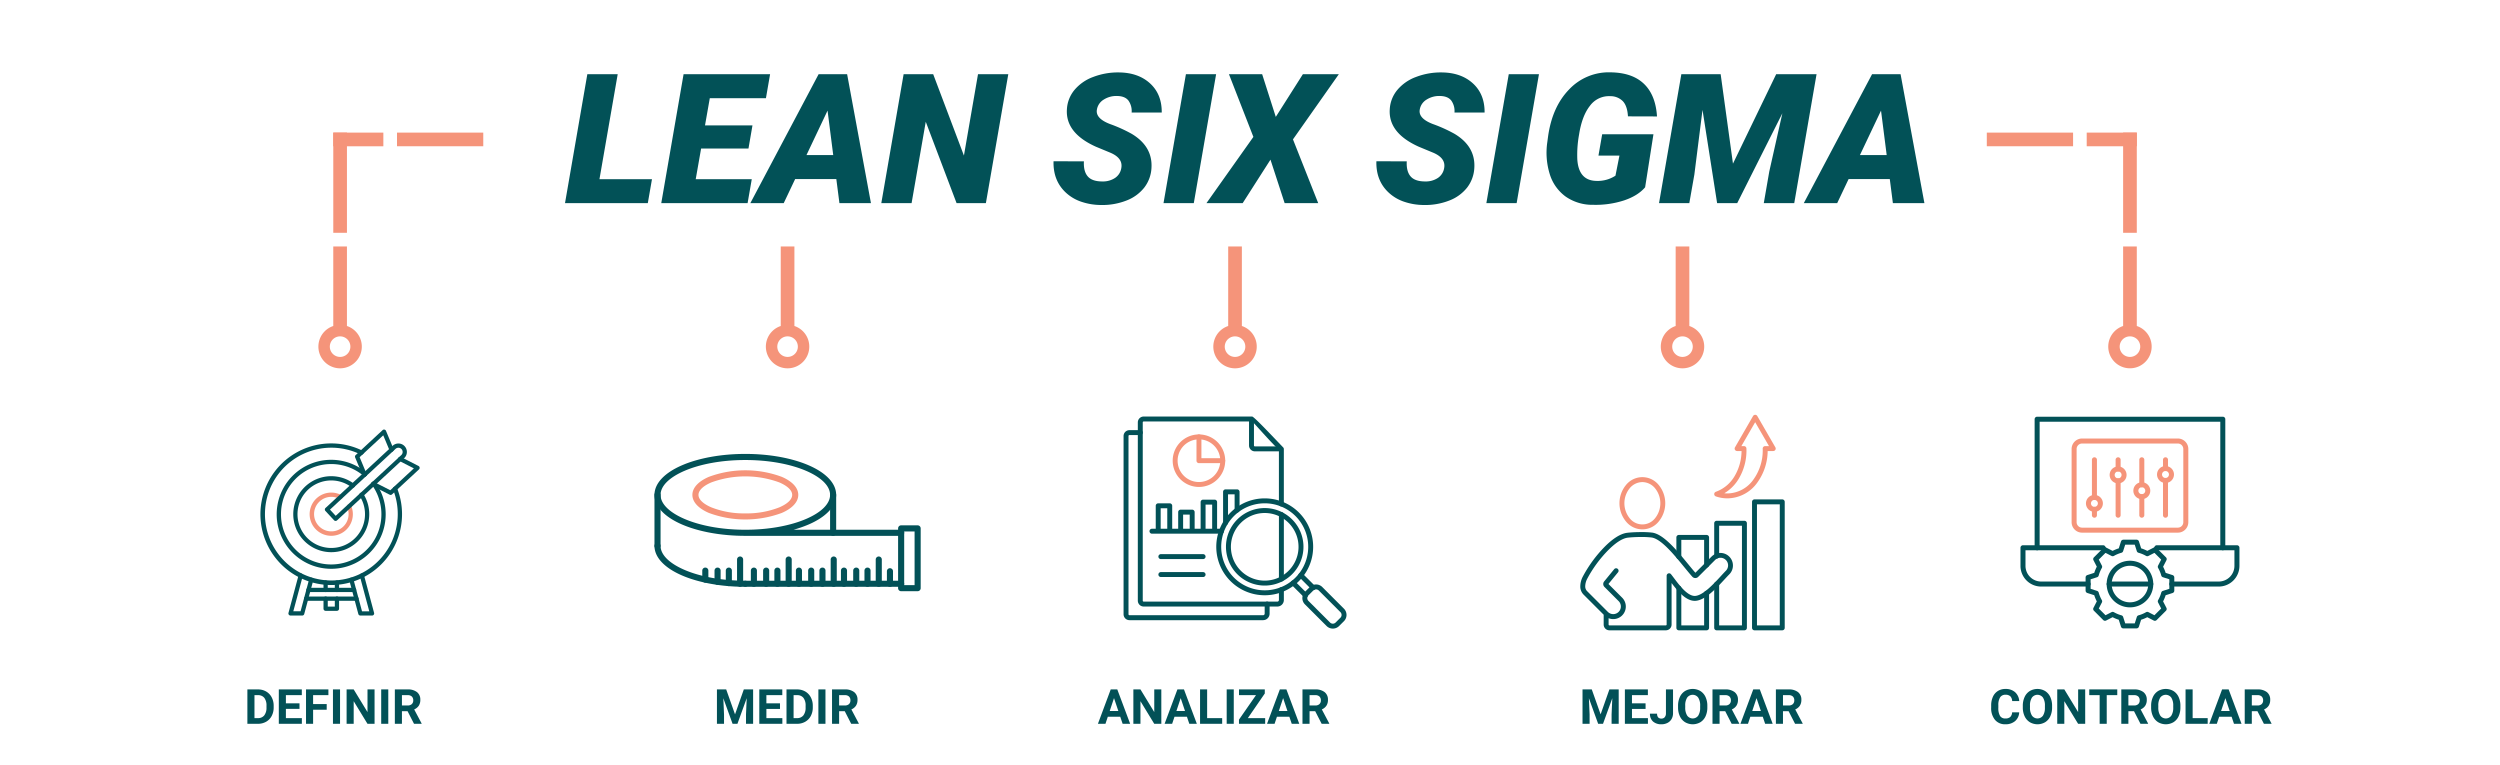 <svg xmlns="http://www.w3.org/2000/svg" width="1240.715" height="379.658" viewBox="0 0 1240.715 379.658">
  <g id="Grupo_1054937" data-name="Grupo 1054937" transform="translate(-180 -4320.101)">
    <path id="Trazado_777094" data-name="Trazado 777094" d="M9.773,25V7.938h5.25a7.973,7.973,0,0,1,4.025,1.014,7.069,7.069,0,0,1,2.771,2.883,8.892,8.892,0,0,1,1,4.248v.785a8.917,8.917,0,0,1-.979,4.23,7.008,7.008,0,0,1-2.76,2.871A8.033,8.033,0,0,1,15.059,25Zm3.516-14.215V22.176h1.7a3.818,3.818,0,0,0,3.152-1.348,6.09,6.09,0,0,0,1.113-3.855v-.9a6.187,6.187,0,0,0-1.078-3.943,3.8,3.8,0,0,0-3.152-1.342Zm22.348,6.82h-6.75v4.57h7.922V25H25.371V7.938H36.785v2.848h-7.9v4.066h6.75Zm13.5.422h-6.75V25H38.871V7.938H49.98v2.848H42.387v4.406h6.75ZM55.758,25H52.242V7.938h3.516Zm17.133,0H69.375L62.531,13.773V25H59.016V7.938h3.516l6.855,11.25V7.938h3.5ZM79.7,25H76.184V7.938H79.7Zm9.574-6.246h-2.8V25H82.957V7.938H89.3a7.167,7.167,0,0,1,4.664,1.348A4.651,4.651,0,0,1,95.6,13.094a5.249,5.249,0,0,1-.756,2.912,5.155,5.155,0,0,1-2.291,1.857l3.691,6.973V25H92.473Zm-2.8-2.848h2.836a2.9,2.9,0,0,0,2.051-.674,2.408,2.408,0,0,0,.727-1.857,2.578,2.578,0,0,0-.686-1.9,2.849,2.849,0,0,0-2.1-.691H86.473Z" transform="translate(293 4654.313)" fill="#025157"/>
    <path id="Trazado_777095" data-name="Trazado 777095" d="M22.4,7.938l4.383,12.375L31.143,7.938H35.76V25H32.232V20.336l.352-8.051L27.979,25H25.564L20.971,12.3l.352,8.039V25H17.807V7.938Zm26.7,9.668h-6.75v4.57h7.922V25H38.83V7.938H50.244v2.848h-7.9v4.066H49.1ZM52.33,25V7.938h5.25a7.973,7.973,0,0,1,4.025,1.014,7.069,7.069,0,0,1,2.771,2.883,8.892,8.892,0,0,1,1,4.248v.785a8.917,8.917,0,0,1-.979,4.23,7.008,7.008,0,0,1-2.76,2.871A8.033,8.033,0,0,1,57.615,25Zm3.516-14.215V22.176h1.7A3.818,3.818,0,0,0,60.7,20.828a6.09,6.09,0,0,0,1.113-3.855v-.9a6.187,6.187,0,0,0-1.078-3.943,3.8,3.8,0,0,0-3.152-1.342ZM71.666,25H68.15V7.938h3.516Zm9.574-6.246h-2.8V25H74.924V7.938h6.34a7.167,7.167,0,0,1,4.664,1.348,4.651,4.651,0,0,1,1.641,3.809,5.249,5.249,0,0,1-.756,2.912,5.155,5.155,0,0,1-2.291,1.857l3.691,6.973V25H84.439Zm-2.8-2.848h2.836a2.9,2.9,0,0,0,2.051-.674,2.408,2.408,0,0,0,.727-1.857,2.578,2.578,0,0,0-.686-1.9,2.849,2.849,0,0,0-2.1-.691H78.439Z" transform="translate(518 4654.313)" fill="#025157"/>
    <path id="Trazado_777096" data-name="Trazado 777096" d="M18.959,21.484H12.795L11.623,25H7.885L14.236,7.938h3.258L23.881,25H20.143Zm-5.215-2.848H18.01L15.865,12.25ZM39.35,25H35.834L28.99,13.773V25H25.475V7.938H28.99l6.855,11.25V7.938h3.5Zm12.7-3.516H45.889L44.717,25H40.979L47.33,7.938h3.258L56.975,25H53.236Zm-5.215-2.848H51.1L48.959,12.25Zm15.246,3.539h7.465V25H58.568V7.938h3.516ZM75.3,25H71.787V7.938H75.3Zm6.984-2.824h8.6V25h-13V22.938L86.33,10.785H77.9V7.938H90.7V9.953Zm20.6-.691H96.725L95.553,25H91.814L98.166,7.938h3.258L107.811,25h-3.738Zm-5.215-2.848h4.266L99.795,12.25Zm18.047.117h-2.8V25H109.4V7.938h6.34a7.167,7.167,0,0,1,4.664,1.348,4.651,4.651,0,0,1,1.641,3.809,5.249,5.249,0,0,1-.756,2.912A5.155,5.155,0,0,1,119,17.863l3.691,6.973V25H118.92Zm-2.8-2.848h2.836a2.9,2.9,0,0,0,2.051-.674,2.408,2.408,0,0,0,.727-1.857,2.578,2.578,0,0,0-.686-1.9,2.849,2.849,0,0,0-2.1-.691H112.92Z" transform="translate(717 4654.313)" fill="#025157"/>
    <path id="Trazado_777097" data-name="Trazado 777097" d="M15.977,7.938l4.383,12.375L24.719,7.938h4.617V25H25.809V20.336l.352-8.051L21.555,25H19.141L14.547,12.3l.352,8.039V25H11.383V7.938Zm26.7,9.668h-6.75v4.57h7.922V25H32.406V7.938H43.82v2.848h-7.9v4.066h6.75ZM52.785,7.938H56.3V19.75a5.649,5.649,0,0,1-.721,2.877,4.891,4.891,0,0,1-2.033,1.928,6.352,6.352,0,0,1-2.965.68,6.037,6.037,0,0,1-4.219-1.377,5,5,0,0,1-1.512-3.9h3.539a2.743,2.743,0,0,0,.527,1.852,2.11,2.11,0,0,0,1.664.6,2.014,2.014,0,0,0,1.605-.691,2.921,2.921,0,0,0,.6-1.969Zm20.543,8.918a10.3,10.3,0,0,1-.891,4.418,6.707,6.707,0,0,1-2.549,2.93,7.532,7.532,0,0,1-7.588.012A6.773,6.773,0,0,1,59.723,21.3a10.005,10.005,0,0,1-.926-4.354v-.844a10.246,10.246,0,0,1,.908-4.436,6.762,6.762,0,0,1,2.566-2.941,7.521,7.521,0,0,1,7.582,0A6.762,6.762,0,0,1,72.42,11.67a10.217,10.217,0,0,1,.908,4.424Zm-3.562-.773A7.18,7.18,0,0,0,68.8,12a3.395,3.395,0,0,0-5.473-.018,7.1,7.1,0,0,0-.973,4.037v.832a7.27,7.27,0,0,0,.961,4.055,3.365,3.365,0,0,0,5.484.053,7.228,7.228,0,0,0,.961-4.049ZM82.2,18.754H79.4V25H75.883V7.938h6.34a7.167,7.167,0,0,1,4.664,1.348,4.651,4.651,0,0,1,1.641,3.809,5.249,5.249,0,0,1-.756,2.912,5.155,5.155,0,0,1-2.291,1.857l3.691,6.973V25H85.4Zm-2.8-2.848h2.836a2.9,2.9,0,0,0,2.051-.674,2.408,2.408,0,0,0,.727-1.857,2.578,2.578,0,0,0-.686-1.9,2.849,2.849,0,0,0-2.1-.691H79.4Zm21.434,5.578H94.668L93.5,25H89.758L96.109,7.938h3.258L105.754,25h-3.738Zm-5.215-2.848h4.266L97.738,12.25Zm18.047.117h-2.8V25h-3.516V7.938h6.34a7.167,7.167,0,0,1,4.664,1.348,4.651,4.651,0,0,1,1.641,3.809,5.249,5.249,0,0,1-.756,2.912,5.155,5.155,0,0,1-2.291,1.857l3.691,6.973V25h-3.773Zm-2.8-2.848H113.7a2.9,2.9,0,0,0,2.051-.674,2.408,2.408,0,0,0,.727-1.857,2.578,2.578,0,0,0-.686-1.9,2.849,2.849,0,0,0-2.1-.691h-2.824Z" transform="translate(954 4654.313)" fill="#025157"/>
    <path id="Trazado_777098" data-name="Trazado 777098" d="M22.1,19.316a6.038,6.038,0,0,1-2.033,4.336,7.141,7.141,0,0,1-4.834,1.582,6.421,6.421,0,0,1-5.162-2.209,9.058,9.058,0,0,1-1.881-6.064V15.918a10.228,10.228,0,0,1,.867-4.336,6.5,6.5,0,0,1,2.479-2.877,6.943,6.943,0,0,1,3.744-1,6.956,6.956,0,0,1,4.758,1.582,6.488,6.488,0,0,1,2.086,4.441H18.607a3.563,3.563,0,0,0-.92-2.4,3.407,3.407,0,0,0-2.408-.744,2.987,2.987,0,0,0-2.631,1.26,7.06,7.06,0,0,0-.9,3.908v1.289a7.556,7.556,0,0,0,.838,4.043,2.932,2.932,0,0,0,2.643,1.277,3.471,3.471,0,0,0,2.432-.744,3.361,3.361,0,0,0,.92-2.3Zm16.324-2.461a10.3,10.3,0,0,1-.891,4.418,6.707,6.707,0,0,1-2.549,2.93,7.532,7.532,0,0,1-7.588.012A6.773,6.773,0,0,1,24.818,21.3a10.005,10.005,0,0,1-.926-4.354v-.844A10.246,10.246,0,0,1,24.8,11.67a6.762,6.762,0,0,1,2.566-2.941,7.521,7.521,0,0,1,7.582,0,6.762,6.762,0,0,1,2.566,2.941,10.217,10.217,0,0,1,.908,4.424Zm-3.562-.773A7.18,7.18,0,0,0,33.9,12a3.395,3.395,0,0,0-5.473-.018,7.1,7.1,0,0,0-.973,4.037v.832a7.27,7.27,0,0,0,.961,4.055,3.365,3.365,0,0,0,5.484.053,7.228,7.228,0,0,0,.961-4.049ZM54.854,25H51.338L44.494,13.773V25H40.979V7.938h3.516l6.855,11.25V7.938h3.5ZM70.768,10.785H65.541V25H62.025V10.785H56.869V7.938h13.9Zm8.32,7.969h-2.8V25H72.771V7.938h6.34a7.167,7.167,0,0,1,4.664,1.348,4.651,4.651,0,0,1,1.641,3.809,5.249,5.249,0,0,1-.756,2.912,5.155,5.155,0,0,1-2.291,1.857l3.691,6.973V25H82.287Zm-2.8-2.848h2.836a2.9,2.9,0,0,0,2.051-.674,2.408,2.408,0,0,0,.727-1.857,2.578,2.578,0,0,0-.686-1.9,2.849,2.849,0,0,0-2.1-.691H76.287Zm25.816.949a10.3,10.3,0,0,1-.891,4.418,6.707,6.707,0,0,1-2.549,2.93,7.532,7.532,0,0,1-7.588.012A6.773,6.773,0,0,1,88.5,21.3a10.005,10.005,0,0,1-.926-4.354v-.844a10.246,10.246,0,0,1,.908-4.436,6.762,6.762,0,0,1,2.566-2.941,7.521,7.521,0,0,1,7.582,0A6.762,6.762,0,0,1,101.2,11.67a10.217,10.217,0,0,1,.908,4.424Zm-3.562-.773A7.18,7.18,0,0,0,97.58,12a3.395,3.395,0,0,0-5.473-.018,7.1,7.1,0,0,0-.973,4.037v.832A7.27,7.27,0,0,0,92.1,20.91a3.365,3.365,0,0,0,5.484.053,7.228,7.228,0,0,0,.961-4.049Zm9.633,6.094h7.465V25h-10.98V7.938h3.516Zm19.336-.691h-6.164L120.174,25h-3.738l6.352-17.062h3.258L132.432,25h-3.738Zm-5.215-2.848h4.266l-2.145-6.387Zm18.047.117h-2.8V25h-3.516V7.938h6.34a7.167,7.167,0,0,1,4.664,1.348,4.651,4.651,0,0,1,1.641,3.809,5.249,5.249,0,0,1-.756,2.912,5.155,5.155,0,0,1-2.291,1.857l3.691,6.973V25h-3.773Zm-2.8-2.848h2.836a2.9,2.9,0,0,0,2.051-.674,2.408,2.408,0,0,0,.727-1.857,2.578,2.578,0,0,0-.686-1.9,2.849,2.849,0,0,0-2.1-.691h-2.824Z" transform="translate(1160 4654.313)" fill="#025157"/>
    <g id="Grupo_1054903" data-name="Grupo 1054903" transform="translate(964.27 4525.969)">
      <path id="Trazado_776140" data-name="Trazado 776140" d="M386.187,142.746a1.224,1.224,0,0,1,1.894,1.55l-4.765,5.818,6.793,6.793A6.232,6.232,0,0,1,383.39,167.1v3.17a.391.391,0,0,0,.391.391H411.8a.4.4,0,0,0,.393-.391V146.029h.006a1.218,1.218,0,0,1,2.17-.76c.469.586.945,1.219,1.463,1.909,2.763,3.678,6.8,9.05,10.484,8.857,3.909-.206,9.148-5.891,12.839-9.9.926-1.007,1.762-1.913,2.427-2.58a3.779,3.779,0,0,0-5.345-5.345l-8.367,8.364a2.026,2.026,0,0,1-1.486.59,2.021,2.021,0,0,1-.8-.183,2.042,2.042,0,0,1-.658-.486c-1.223-1.361-2.589-3.03-4.064-4.833-5.079-6.2-11.5-14.043-16.219-14.627a44.7,44.7,0,0,0-5.491-.244c-2.213.015-4.48.136-6.188.329-2.945.333-6.419,2.862-9.689,6.135a61.217,61.217,0,0,0-10.581,14.429l0,.006a8.345,8.345,0,0,0-.911,3.7,3.328,3.328,0,0,0,.968,2.3l10.29,10.292a3.781,3.781,0,0,0,5.341-5.353l-7.058-7.058a2.04,2.04,0,0,1-.136-2.724l5-6.111Zm-5.245,22.613-9.927-9.925a5.706,5.706,0,0,1-1.675-3.939,10.676,10.676,0,0,1,1.132-4.822l.025-.053a63.926,63.926,0,0,1,11.046-15.081c3.621-3.625,7.581-6.438,11.153-6.842,1.754-.2,4.115-.323,6.447-.34a47.468,47.468,0,0,1,5.8.253c5.693.707,12.463,8.974,17.816,15.51,1.348,1.646,2.606,3.181,3.7,4.417l8.054-8.054a6.23,6.23,0,0,1,8.81,8.81c-.709.709-1.493,1.559-2.361,2.5-3.971,4.309-9.6,10.422-14.514,10.681-4.578.242-8.759-4.818-11.8-8.823v20.615a2.846,2.846,0,0,1-2.841,2.841H383.781a2.846,2.846,0,0,1-2.839-2.841v-4.907Z" transform="translate(-369.333 -66.158)" fill="#025157"/>
      <path id="Trazado_776141" data-name="Trazado 776141" d="M389.857,113.967a8.267,8.267,0,0,0-6.249,3.009,11.854,11.854,0,0,0,0,14.988,7.992,7.992,0,0,0,12.5,0,11.854,11.854,0,0,0,0-14.988A8.266,8.266,0,0,0,389.857,113.967Zm-8.095,1.41a10.417,10.417,0,0,1,16.189,0,14.273,14.273,0,0,1,0,18.183,10.413,10.413,0,0,1-16.189,0,14.266,14.266,0,0,1,0-18.183Z" transform="translate(-359.046 -80.581)" fill="#f5947a"/>
      <path id="Trazado_776142" data-name="Trazado 776142" d="M394.243,135.857a1.225,1.225,0,0,1-2.451,0V126.25a1.226,1.226,0,0,1,1.225-1.225h13.773a1.227,1.227,0,0,1,1.225,1.225v13.694a1.225,1.225,0,0,1-2.451,0V127.476H394.243Zm11.322,18.1a1.225,1.225,0,0,1,2.451,0V171.13a1.227,1.227,0,0,1-1.225,1.225H393.018a1.226,1.226,0,0,1-1.225-1.225V151.439a1.225,1.225,0,0,1,2.451,0V169.9h11.322V153.957Z" transform="translate(-344.1 -65.405)" fill="#025157"/>
      <path id="Trazado_776143" data-name="Trazado 776143" d="M403.084,139.219a1.225,1.225,0,0,1-2.45,0V122.938a1.224,1.224,0,0,1,1.225-1.223h13.773a1.225,1.225,0,0,1,1.225,1.223v51.911a1.227,1.227,0,0,1-1.225,1.225H401.859a1.226,1.226,0,0,1-1.225-1.225V153.157a1.225,1.225,0,1,1,2.45,0v20.466h11.322v-49.46H403.084v15.055Z" transform="translate(-334.168 -69.124)" fill="#025157"/>
      <path id="Trazado_776144" data-name="Trazado 776144" d="M410.7,116.716h13.773a1.225,1.225,0,0,1,1.223,1.225v62.524a1.225,1.225,0,0,1-1.223,1.225H410.7a1.226,1.226,0,0,1-1.225-1.225V117.941a1.226,1.226,0,0,1,1.225-1.225Zm12.548,2.45H411.923V179.24h11.325Z" transform="translate(-324.235 -74.74)" fill="#025157"/>
      <path id="Trazado_776145" data-name="Trazado 776145" d="M401.462,137.446l-.051-.019a1.25,1.25,0,0,1-.378-.236c-.028-.025-.051-.049-.077-.076a1.24,1.24,0,0,1-.236-.376c-.008-.025-.019-.053-.028-.079a1.212,1.212,0,0,1,0-.737c.008-.028.019-.053.028-.079a1.241,1.241,0,0,1,.236-.376.87.87,0,0,1,.077-.076,1.209,1.209,0,0,1,.378-.236l.049-.019a17.7,17.7,0,0,0,9.345-7.859,24.73,24.73,0,0,0,3.393-12.352h-2.2a1.226,1.226,0,0,1-1-1.934l8.91-15.431a1.219,1.219,0,0,1,2.119.009l8.965,15.525a1.219,1.219,0,0,1-.45,1.665,1.2,1.2,0,0,1-.607.161v.006h-2.767a27.192,27.192,0,0,1-5.039,15.506,18.4,18.4,0,0,1-14.263,7.952c-.31.011-.558.017-.745.017a17.233,17.233,0,0,1-2.865-.24,17.645,17.645,0,0,1-2.79-.716Zm11.437-8.914a20.86,20.86,0,0,1-7.256,7.349c.482.047.975.072,1.474.072.282,0,.5,0,.65-.008a16.022,16.022,0,0,0,12.388-6.957,24.7,24.7,0,0,0,4.561-14.314c0-.327,0-.605-.011-.83a1.059,1.059,0,0,1-.008-.142,1.225,1.225,0,0,1,1.223-1.225h1.9l-6.855-11.87-6.852,11.87H415.4v0a1.225,1.225,0,0,1,1.221,1.174,27.3,27.3,0,0,1-3.722,14.877Z" transform="translate(-334.165 -96.949)" fill="#f5947a"/>
    </g>
    <g id="Grupo_1054904" data-name="Grupo 1054904" transform="translate(737.61 4526.814)">
      <path id="Trazado_776146" data-name="Trazado 776146" d="M335.954,146.019a1.224,1.224,0,1,1,2.448,0v31.99a1.224,1.224,0,1,1-2.448,0v-31.99Zm0,37.263a1.224,1.224,0,1,1,2.448,0v5.132a3.241,3.241,0,0,1-3.236,3.236H268.842a2.922,2.922,0,0,1-2.918-2.916V100.263a2.922,2.922,0,0,1,2.918-2.916h53.8c.76,0,7.027,6.555,11.547,11.284,1.69,1.769,3.13,3.274,3.86,4.024a1.214,1.214,0,0,1,.346.852h0v27.24a1.224,1.224,0,1,1-2.448,0V114c-.818-.845-2.081-2.166-3.529-3.682-4.215-4.408-9.5-10.52-9.779-10.52h-53.8a.471.471,0,0,0-.467.467v88.473a.471.471,0,0,0,.467.467h66.325a.79.79,0,0,0,.788-.788v-5.132Z" transform="translate(-258.851 -97.347)" fill="#025157"/>
      <path id="Trazado_776147" data-name="Trazado 776147" d="M307,111.951a1.224,1.224,0,1,1,0,2.448H294.83a2.922,2.922,0,0,1-2.916-2.916v-12.7a1.224,1.224,0,1,1,2.448,0v12.7a.475.475,0,0,0,.467.467H307Z" transform="translate(-229.651 -97.11)" fill="#025157"/>
      <path id="Trazado_776148" data-name="Trazado 776148" d="M271.957,131.96a1.224,1.224,0,0,1,0-2.448h20.961a1.224,1.224,0,0,1,0,2.448Z" transform="translate(-253.447 -61.21)" fill="#025157"/>
      <path id="Trazado_776149" data-name="Trazado 776149" d="M271.957,136.154a1.224,1.224,0,0,1,0-2.448h20.961a1.224,1.224,0,0,1,0,2.448Z" transform="translate(-253.447 -56.499)" fill="#025157"/>
      <path id="Trazado_776150" data-name="Trazado 776150" d="M332.623,186.848a1.225,1.225,0,0,1,2.45,0V191.6a3.244,3.244,0,0,1-3.238,3.238H265.511a2.922,2.922,0,0,1-2.918-2.916V103.447a2.922,2.922,0,0,1,2.918-2.916h5.381a1.224,1.224,0,1,1,0,2.448h-5.381a.471.471,0,0,0-.467.467v88.473a.465.465,0,0,0,.138.327.457.457,0,0,0,.329.138h66.325a.778.778,0,0,0,.556-.231.787.787,0,0,0,.231-.556v-4.748Z" transform="translate(-262.593 -93.77)" fill="#025157"/>
      <path id="Trazado_776151" data-name="Trazado 776151" d="M287.109,101.534a13.032,13.032,0,1,1-9.216,3.816A12.993,12.993,0,0,1,287.109,101.534Zm7.483,5.549a10.586,10.586,0,1,0,3.1,7.483A10.55,10.55,0,0,0,294.592,107.083Z" transform="translate(-249.693 -92.643)" fill="#f5947a"/>
      <path id="Trazado_776152" data-name="Trazado 776152" d="M279.636,102.757a1.224,1.224,0,0,1,2.448,0v10.583h10.583a1.224,1.224,0,1,1,0,2.448H280.861a1.224,1.224,0,0,1-1.225-1.223V102.757Z" transform="translate(-243.446 -92.643)" fill="#f5947a"/>
      <path id="Trazado_776153" data-name="Trazado 776153" d="M272.562,131.012a1.225,1.225,0,1,1-2.45,0V118.861a1.224,1.224,0,0,1,1.225-1.225h5.721a1.224,1.224,0,0,1,1.225,1.225v12.151a1.224,1.224,0,1,1-2.448,0V120.086h-3.272v10.925Z" transform="translate(-254.145 -74.553)" fill="#025157"/>
      <path id="Trazado_776154" data-name="Trazado 776154" d="M277.808,129.351a1.225,1.225,0,1,1-2.45,0v-9.012a1.226,1.226,0,0,1,1.225-1.225H282.3a1.226,1.226,0,0,1,1.225,1.225v9.012a1.224,1.224,0,1,1-2.448,0v-7.787h-3.272v7.787Z" transform="translate(-248.252 -72.892)" fill="#025157"/>
      <path id="Trazado_776155" data-name="Trazado 776155" d="M283.052,131.981a1.224,1.224,0,1,1-2.448,0V118a1.224,1.224,0,0,1,1.225-1.225h5.721A1.224,1.224,0,0,1,288.775,118v13.983a1.224,1.224,0,1,1-2.448,0v-12.76h-3.274v12.76Z" transform="translate(-242.358 -75.522)" fill="#025157"/>
      <path id="Trazado_776156" data-name="Trazado 776156" d="M288.3,130.938a1.224,1.224,0,1,1-2.448,0V115.6a1.224,1.224,0,0,1,1.225-1.225H292.8a1.224,1.224,0,0,1,1.225,1.225v9.057a1.224,1.224,0,0,1-2.448,0v-7.834H288.3v14.117Z" transform="translate(-236.464 -78.219)" fill="#025157"/>
      <path id="Trazado_776157" data-name="Trazado 776157" d="M269.879,126.027a1.225,1.225,0,1,1,0-2.451h34.49a1.225,1.225,0,0,1,0,2.451Z" transform="translate(-255.784 -67.878)" fill="#025157"/>
      <path id="Trazado_776158" data-name="Trazado 776158" d="M291.3,123.52a24.041,24.041,0,1,1-7.041,17,23.968,23.968,0,0,1,7.041-17Zm17-4.591a21.59,21.59,0,1,0,15.266,6.324,21.527,21.527,0,0,0-15.266-6.324Z" transform="translate(-238.248 -75.853)" fill="#025157"/>
      <path id="Trazado_776159" data-name="Trazado 776159" d="M305.662,140.275l2.4-2.4a4.4,4.4,0,0,1,6.209,0l10.743,10.743a4.4,4.4,0,0,1,0,6.209l-2.4,2.393a4.4,4.4,0,0,1-6.209,0l-10.743-10.741a4.4,4.4,0,0,1,0-6.209Zm4.126-.663-2.393,2.393a1.951,1.951,0,0,0,0,2.746l10.741,10.743a1.951,1.951,0,0,0,2.746,0l2.4-2.4a1.951,1.951,0,0,0,0-2.746l-10.741-10.741a1.953,1.953,0,0,0-2.748,0Z" transform="translate(-215.647 -53.251)" fill="#025157"/>
      <path id="Trazado_776160" data-name="Trazado 776160" d="M309.875,144.165a1.225,1.225,0,0,1-1.731,1.733l-6.13-6.13a1.225,1.225,0,1,1,1.733-1.731Zm-4.056-8.2a1.224,1.224,0,0,1,1.731-1.731l6.131,6.128a1.225,1.225,0,1,1-1.731,1.733Z" transform="translate(-218.707 -56.311)" fill="#025157"/>
      <path id="Trazado_776161" data-name="Trazado 776161" d="M292.158,124.376a19.232,19.232,0,1,1-5.632,13.6,19.175,19.175,0,0,1,5.632-13.6Zm1.733,1.733a16.779,16.779,0,1,0,11.866-4.916A16.724,16.724,0,0,0,293.891,126.109Z" transform="translate(-235.704 -73.307)" fill="#025157"/>
    </g>
    <g id="Grupo_1054905" data-name="Grupo 1054905" transform="translate(1182.737 4526.912)">
      <path id="Trazado_776162" data-name="Trazado 776162" d="M489.351,102.486H536.9a5.2,5.2,0,0,1,5.188,5.188v36.345a5.2,5.2,0,0,1-5.188,5.188H489.351a5.2,5.2,0,0,1-5.188-5.188V107.674a5.2,5.2,0,0,1,5.188-5.188Zm47.551,2.489H489.351a2.712,2.712,0,0,0-2.7,2.7v36.345a2.712,2.712,0,0,0,2.7,2.7H536.9a2.711,2.711,0,0,0,2.7-2.7V107.674a2.711,2.711,0,0,0-2.7-2.7Z" transform="translate(-458.792 -91.671)" fill="#f5947a"/>
      <path id="Trazado_776163" data-name="Trazado 776163" d="M491.4,135.621a1.244,1.244,0,0,1-2.489,0v-2.907a1.244,1.244,0,0,1,2.489,0Zm0-8.825a1.244,1.244,0,0,1-2.489,0V108.12a1.244,1.244,0,0,1,2.489,0Z" transform="translate(-453.457 -86.739)" fill="#f5947a"/>
      <path id="Trazado_776164" data-name="Trazado 776164" d="M491.721,115.671a4.2,4.2,0,1,1-2.973,1.232A4.19,4.19,0,0,1,491.721,115.671Zm1.213,2.99a1.715,1.715,0,1,0,.5,1.212A1.709,1.709,0,0,0,492.934,118.661Z" transform="translate(-455.023 -76.858)" fill="#f5947a"/>
      <path id="Trazado_776165" data-name="Trazado 776165" d="M496.937,135.621a1.244,1.244,0,0,1-2.489,0v-17.03a1.244,1.244,0,1,1,2.489,0Zm0-22.951a1.244,1.244,0,1,1-2.489,0V108.12a1.244,1.244,0,1,1,2.489,0Z" transform="translate(-447.237 -86.739)" fill="#f5947a"/>
      <path id="Trazado_776166" data-name="Trazado 776166" d="M497.258,109.019a4.2,4.2,0,1,1-2.973,1.232A4.2,4.2,0,0,1,497.258,109.019Zm1.213,2.992a1.712,1.712,0,1,0,.5,1.213A1.711,1.711,0,0,0,498.471,112.011Z" transform="translate(-448.803 -84.331)" fill="#f5947a"/>
      <path id="Trazado_776167" data-name="Trazado 776167" d="M502.474,135.621a1.244,1.244,0,0,1-2.489,0v-9.2a1.244,1.244,0,1,1,2.489,0Zm0-15.121a1.244,1.244,0,1,1-2.489,0V108.12a1.244,1.244,0,1,1,2.489,0Z" transform="translate(-441.016 -86.739)" fill="#f5947a"/>
      <path id="Trazado_776168" data-name="Trazado 776168" d="M502.8,112.706a4.2,4.2,0,1,1-2.973,1.232A4.192,4.192,0,0,1,502.8,112.706Zm1.213,2.992a1.712,1.712,0,1,0,.5,1.212A1.7,1.7,0,0,0,504.008,115.7Z" transform="translate(-442.582 -80.189)" fill="#f5947a"/>
      <path id="Trazado_776169" data-name="Trazado 776169" d="M508.011,135.621a1.244,1.244,0,0,1-2.489,0V118.377a1.244,1.244,0,0,1,2.489,0Zm0-23.163a1.244,1.244,0,0,1-2.489,0V108.12a1.244,1.244,0,0,1,2.489,0Z" transform="translate(-434.795 -86.739)" fill="#f5947a"/>
      <path id="Trazado_776170" data-name="Trazado 776170" d="M508.331,108.919a4.205,4.205,0,1,1-2.971,1.232A4.192,4.192,0,0,1,508.331,108.919Zm1.215,2.99a1.72,1.72,0,1,0,.5,1.215A1.71,1.71,0,0,0,509.546,111.909Z" transform="translate(-436.36 -84.444)" fill="#f5947a"/>
      <path id="Trazado_776171" data-name="Trazado 776171" d="M478.009,162.422a1.244,1.244,0,1,1-2.489,0V98.637a1.243,1.243,0,0,1,1.244-1.244h92.144a1.243,1.243,0,0,1,1.244,1.244v63.785a1.244,1.244,0,0,1-2.489,0V99.882H478.009v62.541Z" transform="translate(-468.502 -97.393)" fill="#025157"/>
      <path id="Trazado_776172" data-name="Trazado 776172" d="M540.357,130.543a1.243,1.243,0,0,1-2.236-1.087l.646-1.325a1.242,1.242,0,0,1,1.117-.7H579.64a1.244,1.244,0,0,1,1.244,1.242v9.008a10.277,10.277,0,0,1-10.252,10.25H547.324a1.244,1.244,0,0,1,0-2.489h23.307a7.787,7.787,0,0,0,7.763-7.761v-7.763H540.661l-.3.624Zm-3.491,14.9a1.244,1.244,0,0,1,0,2.489H516.232a1.244,1.244,0,1,1,0-2.489Zm-31.092,0a1.244,1.244,0,1,1,0,2.489H482.467a10.277,10.277,0,0,1-10.252-10.25v-9.008a1.244,1.244,0,0,1,1.244-1.242h39.756a1.241,1.241,0,0,1,1.14.747l.622,1.274a1.244,1.244,0,1,1-2.236,1.089l-.3-.624H474.7v7.763a7.79,7.79,0,0,0,7.763,7.761h23.307Z" transform="translate(-472.215 -63.645)" fill="#025157"/>
      <path id="Trazado_776173" data-name="Trazado 776173" d="M506.183,126.131h6.538a1.244,1.244,0,0,1,1.213.962l1.07,3.338q.8.248,1.55.563.78.322,1.5.7l3.2-1.648a1.243,1.243,0,0,1,1.446.225l0,0,4.623,4.625a1.243,1.243,0,0,1,.185,1.525l-1.61,3.128c.251.48.486.981.7,1.5q.312.755.563,1.552l3.434,1.1a1.242,1.242,0,0,1,.862,1.181h0v6.54a1.248,1.248,0,0,1-.962,1.212l-3.338,1.07c-.166.529-.355,1.047-.563,1.55q-.322.78-.7,1.5l1.648,3.2a1.242,1.242,0,0,1-.225,1.448h0l-4.623,4.625a1.247,1.247,0,0,1-1.525.185l-3.128-1.61q-.723.376-1.5.7-.755.312-1.552.561l-1.1,3.436a1.24,1.24,0,0,1-1.181.862v0h-6.538a1.244,1.244,0,0,1-1.213-.962l-1.07-3.338q-.8-.248-1.55-.561-.78-.325-1.5-.7l-3.2,1.648a1.24,1.24,0,0,1-1.446-.225l0,0-4.623-4.625a1.243,1.243,0,0,1-.185-1.525l1.61-3.126c-.251-.48-.484-.981-.7-1.5l0,0c-.208-.5-.4-1.021-.563-1.556l-3.434-1.1a1.242,1.242,0,0,1-.862-1.181h0v-6.54a1.245,1.245,0,0,1,.962-1.21l3.338-1.07c.166-.531.355-1.049.563-1.552l0,0h0q.319-.771.7-1.5l-1.648-3.2a1.239,1.239,0,0,1,.225-1.446l0,0,4.623-4.625a1.246,1.246,0,0,1,1.525-.183l3.128,1.607q.72-.376,1.5-.7v0q.752-.312,1.557-.563L505,127a1.24,1.24,0,0,1,1.181-.86v0Zm5.636,2.489h-4.733l-1.023,3.194h0a1.241,1.241,0,0,1-.856.818,15.98,15.98,0,0,0-1.909.656l0,0,0,0a16.157,16.157,0,0,0-1.807.89h0a1.24,1.24,0,0,1-1.185.025l-2.981-1.535-3.344,3.344,1.5,2.922a1.24,1.24,0,0,1,.008,1.247,15.949,15.949,0,0,0-.892,1.816v0a15.748,15.748,0,0,0-.641,1.858,1.241,1.241,0,0,1-.83.909l-3.2,1.023v4.731l3.2,1.026h0a1.239,1.239,0,0,1,.815.854,16.41,16.41,0,0,0,.656,1.911h0v0a16.207,16.207,0,0,0,.892,1.809h0a1.24,1.24,0,0,1,.026,1.185l-1.533,2.983,3.344,3.344,2.92-1.5a1.248,1.248,0,0,1,1.249-.006,16.036,16.036,0,0,0,3.672,1.533,1.234,1.234,0,0,1,.907.83l1.023,3.194h4.733l1.023-3.194h0a1.241,1.241,0,0,1,.856-.817,15.913,15.913,0,0,0,1.915-.656,16.154,16.154,0,0,0,1.807-.89l0,0a1.24,1.24,0,0,1,1.185-.028l2.983,1.535,3.342-3.344-1.5-2.92a1.243,1.243,0,0,1-.008-1.249,15.865,15.865,0,0,0,.892-1.809,16.326,16.326,0,0,0,.641-1.862,1.235,1.235,0,0,1,.83-.907l3.2-1.026v-4.731l-3.2-1.023v0a1.231,1.231,0,0,1-.815-.854,15.807,15.807,0,0,0-1.548-3.725h0a1.24,1.24,0,0,1-.025-1.185l1.533-2.983-3.342-3.344-2.922,1.5a1.238,1.238,0,0,1-1.249.006,16.011,16.011,0,0,0-1.809-.89,15.674,15.674,0,0,0-1.862-.641,1.241,1.241,0,0,1-.907-.832l-1.023-3.194Z" transform="translate(-455.118 -65.107)" fill="#025157"/>
      <path id="Trazado_776174" data-name="Trazado 776174" d="M503.918,131.056a11.564,11.564,0,1,1-8.173,3.387A11.526,11.526,0,0,1,503.918,131.056Zm6.415,5.145a9.069,9.069,0,1,0,2.659,6.415A9.043,9.043,0,0,0,510.333,136.2Z" transform="translate(-449.585 -59.573)" fill="#025157"/>
    </g>
    <g id="Grupo_1054906" data-name="Grupo 1054906" transform="translate(309.309 4533.289)">
      <path id="Trazado_776175" data-name="Trazado 776175" d="M126.646,126.5a1.053,1.053,0,0,1,1.958-.775,35.142,35.142,0,1,1-17.145-18.5,1.052,1.052,0,1,1-.924,1.89,32.709,32.709,0,0,0-7.061-2.514,32.95,32.95,0,1,0,23.171,19.9Z" transform="translate(-60.895 -96.755)" fill="#025157"/>
      <path id="Trazado_776176" data-name="Trazado 776176" d="M111.849,119.883a1.055,1.055,0,1,1,1.709-1.238,27.048,27.048,0,1,1-4.453-4.8,1.055,1.055,0,0,1-1.363,1.61,24.916,24.916,0,1,0,4.107,4.432Z" transform="translate(-56.592 -92.452)" fill="#025157"/>
      <path id="Trazado_776177" data-name="Trazado 776177" d="M101.485,121.119a1.055,1.055,0,1,1,1.775-1.14,18.856,18.856,0,1,1-4.531-4.89,1.056,1.056,0,0,1-1.272,1.686,16.752,16.752,0,1,0,4.028,4.345Z" transform="translate(-52.29 -88.15)" fill="#025157"/>
      <path id="Trazado_776178" data-name="Trazado 776178" d="M90.956,122.365a1.055,1.055,0,1,1,1.932-.849,10.5,10.5,0,0,1,.677,2.109,10.782,10.782,0,0,1,.231,2.208,10.725,10.725,0,1,1-5.657-9.439,1.053,1.053,0,0,1-.992,1.858,8.546,8.546,0,0,0-1.964-.758,8.659,8.659,0,0,0-2.094-.255,8.566,8.566,0,1,0,8.411,6.816,8.355,8.355,0,0,0-.546-1.69Z" transform="translate(-47.987 -83.847)" fill="#f5947a"/>
      <path id="Trazado_776179" data-name="Trazado 776179" d="M76.261,135.642l33.322-30.873a4.205,4.205,0,0,1,5.908.2l0,0a1.162,1.162,0,0,1,.106.123,4.206,4.206,0,0,1-.308,5.844L81.969,141.8a1.053,1.053,0,0,1-1.486-.057L76.2,137.128a1.051,1.051,0,0,1,.057-1.486Zm34.751-29.327L78.461,136.47l2.85,3.075,32.551-30.158a2.107,2.107,0,0,0,.168-2.9l-.032-.03,0,0-.028-.032a2.111,2.111,0,0,0-2.962-.11Z" transform="translate(-44.011 -96.737)" fill="#025157"/>
      <path id="Trazado_776180" data-name="Trazado 776180" d="M88.72,122.359a1.054,1.054,0,0,1-1.947.809l-3.727-8.931A1.053,1.053,0,0,1,83.369,113l13.3-12.327a1.051,1.051,0,0,1,1.686.369l0,0,3.727,8.931a1.055,1.055,0,0,1-1.949.809l-3.145-7.538L85.276,114.1l3.444,8.256Z" transform="translate(-36.1 -100.396)" fill="#025157"/>
      <path id="Trazado_776181" data-name="Trazado 776181" d="M87.311,121.156a1.056,1.056,0,1,1,.958-1.881l7.969,4.062,11.715-10.853-7.277-3.71a1.057,1.057,0,0,1,.96-1.884l8.619,4.4,0,0a1.052,1.052,0,0,1,.238,1.709L97.2,125.315a1.059,1.059,0,0,1-1.266.238l-8.621-4.4Z" transform="translate(-31.865 -93.23)" fill="#025157"/>
      <path id="Trazado_776182" data-name="Trazado 776182" d="M77.7,136.892a1.056,1.056,0,0,1,2.041.546l-4.476,16.7a1.053,1.053,0,0,1-1.019.784v0H68.46a1.056,1.056,0,0,1-1-1.387l5.02-18.731a1.055,1.055,0,0,1,2.039.544l-4.678,17.459h3.6L77.7,136.892Z" transform="translate(-53.583 -62.617)" fill="#025157"/>
      <path id="Trazado_776183" data-name="Trazado 776183" d="M81.658,137.438a1.055,1.055,0,0,1,2.039-.546l4.266,15.918h3.6L86.882,135.35a1.056,1.056,0,0,1,2.041-.544l5.018,18.731a1.056,1.056,0,0,1-1,1.387H87.154v0a1.057,1.057,0,0,1-1.021-.784l-4.474-16.7Z" transform="translate(-37.609 -62.617)" fill="#025157"/>
      <path id="Trazado_776184" data-name="Trazado 776184" d="M97.061,141.7a1.056,1.056,0,0,1,0,2.113H72.11a1.056,1.056,0,1,1,0-2.113Zm-23.8-2.2a1.057,1.057,0,0,1,0-2.115H95.906a1.057,1.057,0,0,1,0,2.115Z" transform="translate(-49.483 -58.84)" fill="#025157"/>
      <path id="Trazado_776185" data-name="Trazado 776185" d="M81.217,136.706a1.056,1.056,0,1,1,2.113,0v3.686a1.056,1.056,0,1,1-2.113,0Zm0,8a1.056,1.056,0,1,1,2.113,0v4.99a1.057,1.057,0,0,1-1.055,1.057h-5.61a1.058,1.058,0,0,1-1.057-1.057V144.7a1.057,1.057,0,0,1,2.115,0v3.933h3.5V144.7Zm-3.5-4.311a1.057,1.057,0,0,1-2.115,0v-3.686a1.057,1.057,0,0,1,2.115,0Z" transform="translate(-44.366 -60.79)" fill="#025157"/>
    </g>
    <g id="Grupo_1054907" data-name="Grupo 1054907" transform="translate(504.803 4545.374)">
      <path id="Trazado_776186" data-name="Trazado 776186" d="M198.048,143.721c11.826,0,22.507-2.06,30.215-5.387,7.32-3.162,11.849-7.383,11.849-11.917s-4.529-8.757-11.849-11.917c-7.708-3.327-18.389-5.387-30.215-5.387s-22.509,2.06-30.217,5.387c-7.32,3.16-11.847,7.383-11.847,11.917s4.527,8.755,11.847,11.917C175.539,141.662,186.22,143.721,198.048,143.721Zm31.41-2.61a58.3,58.3,0,0,1-7.5,2.61h53.424a1.513,1.513,0,1,1,0,3.026H198.048c-12.24,0-23.348-2.153-31.41-5.636-8.451-3.65-13.679-8.836-13.679-14.694s5.228-11.044,13.679-14.694c8.063-3.483,19.171-5.636,31.41-5.636s23.346,2.153,31.41,5.636c8.451,3.65,13.677,8.836,13.677,14.694S237.91,137.461,229.458,141.112Zm45.92,27.9a1.513,1.513,0,1,1,0,3.026H198.048a1.513,1.513,0,1,1,0-3.026Z" transform="translate(-152.958 -106.087)" fill="#025157"/>
      <path id="Trazado_776187" data-name="Trazado 776187" d="M152.958,128.372a1.513,1.513,0,1,1,3.026,0c0,4.534,4.527,8.755,11.847,11.917,7.708,3.327,18.389,5.387,30.217,5.387a1.513,1.513,0,0,1,0,3.026c-12.24,0-23.348-2.153-31.41-5.636C158.186,139.416,152.958,134.231,152.958,128.372Z" transform="translate(-152.958 -82.751)" fill="#025157"/>
      <path id="Trazado_776188" data-name="Trazado 776188" d="M152.958,116.461a1.513,1.513,0,0,1,3.026,0v25.291a1.513,1.513,0,0,1-3.026,0V116.461Z" transform="translate(-152.958 -96.131)" fill="#025157"/>
      <path id="Trazado_776189" data-name="Trazado 776189" d="M194,116.461a1.512,1.512,0,0,1,3.024,0v18.816a1.512,1.512,0,1,1-3.024,0Z" transform="translate(-106.847 -96.131)" fill="#025157"/>
      <path id="Trazado_776190" data-name="Trazado 776190" d="M188.1,131.3a44.081,44.081,0,0,0,16.913-3.007c3.916-1.69,6.339-3.882,6.339-6.173s-2.423-4.483-6.339-6.173a49.046,49.046,0,0,0-33.829,0c-3.914,1.69-6.336,3.882-6.336,6.173s2.423,4.483,6.336,6.173A44.093,44.093,0,0,0,188.1,131.3Zm18.107-.229a51.992,51.992,0,0,1-36.216,0c-5.047-2.181-8.169-5.336-8.169-8.95s3.122-6.772,8.169-8.95a51.992,51.992,0,0,1,36.216,0c5.048,2.179,8.169,5.334,8.169,8.95s-3.121,6.77-8.169,8.95Z" transform="translate(-143.005 -101.789)" fill="#f5947a"/>
      <path id="Trazado_776191" data-name="Trazado 776191" d="M207.282,134.309a1.513,1.513,0,0,1,3.026,0v6.207a1.513,1.513,0,1,1-3.026,0Z" transform="translate(-91.926 -76.079)" fill="#025157"/>
      <path id="Trazado_776192" data-name="Trazado 776192" d="M204.668,131.571a1.512,1.512,0,1,1,3.024,0v12.021a1.512,1.512,0,1,1-3.024,0Z" transform="translate(-94.863 -79.155)" fill="#025157"/>
      <path id="Trazado_776193" data-name="Trazado 776193" d="M202.036,134.163a1.513,1.513,0,1,1,3.026,0v6.519a1.513,1.513,0,1,1-3.026,0Z" transform="translate(-97.82 -76.245)" fill="#025157"/>
      <path id="Trazado_776194" data-name="Trazado 776194" d="M199.4,134.163a1.513,1.513,0,1,1,3.026,0v6.519a1.513,1.513,0,1,1-3.026,0Z" transform="translate(-100.776 -76.245)" fill="#025157"/>
      <path id="Trazado_776195" data-name="Trazado 776195" d="M196.539,134.163a1.513,1.513,0,1,1,3.026,0v6.519a1.513,1.513,0,1,1-3.026,0Z" transform="translate(-103.996 -76.245)" fill="#025157"/>
      <path id="Trazado_776196" data-name="Trazado 776196" d="M194.139,131.571a1.513,1.513,0,0,1,3.026,0v12.021a1.513,1.513,0,1,1-3.026,0Z" transform="translate(-106.692 -79.155)" fill="#025157"/>
      <path id="Trazado_776197" data-name="Trazado 776197" d="M191.508,134.163a1.513,1.513,0,1,1,3.026,0v6.519a1.513,1.513,0,1,1-3.026,0Z" transform="translate(-109.648 -76.245)" fill="#025157"/>
      <path id="Trazado_776198" data-name="Trazado 776198" d="M188.876,134.163a1.513,1.513,0,1,1,3.026,0v6.519a1.513,1.513,0,1,1-3.026,0Z" transform="translate(-112.605 -76.245)" fill="#025157"/>
      <path id="Trazado_776199" data-name="Trazado 776199" d="M186.011,134.163a1.513,1.513,0,1,1,3.026,0v6.519a1.513,1.513,0,1,1-3.026,0Z" transform="translate(-115.824 -76.245)" fill="#025157"/>
      <path id="Trazado_776200" data-name="Trazado 776200" d="M183.611,131.571a1.513,1.513,0,0,1,3.026,0v12.021a1.513,1.513,0,1,1-3.026,0Z" transform="translate(-118.52 -79.155)" fill="#025157"/>
      <path id="Trazado_776201" data-name="Trazado 776201" d="M180.979,134.163a1.513,1.513,0,1,1,3.026,0v6.519a1.513,1.513,0,1,1-3.026,0Z" transform="translate(-121.477 -76.245)" fill="#025157"/>
      <path id="Trazado_776202" data-name="Trazado 776202" d="M178.348,134.163a1.513,1.513,0,1,1,3.026,0v6.519a1.513,1.513,0,1,1-3.026,0Z" transform="translate(-124.433 -76.245)" fill="#025157"/>
      <path id="Trazado_776203" data-name="Trazado 776203" d="M175.483,134.163a1.512,1.512,0,1,1,3.024,0v6.519a1.512,1.512,0,1,1-3.024,0Z" transform="translate(-127.652 -76.245)" fill="#025157"/>
      <path id="Trazado_776204" data-name="Trazado 776204" d="M172.258,131.571a1.513,1.513,0,0,1,3.026,0v12.021a1.513,1.513,0,1,1-3.026,0Z" transform="translate(-131.275 -79.155)" fill="#025157"/>
      <path id="Trazado_776205" data-name="Trazado 776205" d="M169.627,134.163a1.512,1.512,0,1,1,3.024,0v6.188a1.512,1.512,0,1,1-3.024,0Z" transform="translate(-134.231 -76.245)" fill="#025157"/>
      <path id="Trazado_776206" data-name="Trazado 776206" d="M166.995,134.163a1.513,1.513,0,1,1,3.026,0v5.561a1.513,1.513,0,0,1-3.026,0Z" transform="translate(-137.188 -76.245)" fill="#025157"/>
      <path id="Trazado_776207" data-name="Trazado 776207" d="M164.13,134.163a1.513,1.513,0,1,1,3.026,0v4.457a1.513,1.513,0,1,1-3.026,0Z" transform="translate(-140.407 -76.245)" fill="#025157"/>
      <path id="Trazado_776208" data-name="Trazado 776208" d="M211.409,122.78h8.186a1.513,1.513,0,0,1,1.512,1.512v29.667a1.513,1.513,0,0,1-1.512,1.512h-8.186a1.513,1.513,0,0,1-1.512-1.512V124.292A1.513,1.513,0,0,1,211.409,122.78Zm6.672,3.026h-5.158v26.639h5.158Z" transform="translate(-88.988 -87.333)" fill="#025157"/>
    </g>
    <path id="Trazado_776209" data-name="Trazado 776209" d="M290.959,60.494V57.6h6.787V97.077a10.775,10.775,0,1,1-6.787,0V60.494Zm7,43.221a5.1,5.1,0,1,0,1.495,3.606A5.075,5.075,0,0,0,297.958,103.715Z" transform="translate(498.578 4384.815)" fill="#f5947a"/>
    <path id="Trazado_776210" data-name="Trazado 776210" d="M81.8,60.494V57.6h6.787V97.077a10.775,10.775,0,1,1-6.787,0Zm7,43.221a5.1,5.1,0,1,0,1.493,3.606A5.079,5.079,0,0,0,88.8,103.715Z" transform="translate(263.596 4384.815)" fill="#f5947a"/>
    <path id="Trazado_776211" data-name="Trazado 776211" d="M186.381,60.494V57.6h6.787V97.077a10.775,10.775,0,1,1-6.787,0V60.494Zm7,43.221a5.1,5.1,0,1,0,1.493,3.606A5.079,5.079,0,0,0,193.38,103.715Z" transform="translate(381.088 4384.815)" fill="#f5947a"/>
    <path id="Trazado_776212" data-name="Trazado 776212" d="M77.891,34.386V30.993h6.787V80.712H77.891Z" transform="translate(267.509 4354.92)" fill="#f5947a"/>
    <path id="Trazado_776213" data-name="Trazado 776213" d="M79.588,37.78h-1.7V30.993h24.857V37.78Z" transform="translate(267.509 4354.92)" fill="#f5947a"/>
    <path id="Trazado_776214" data-name="Trazado 776214" d="M506.9,60.494V57.6h-6.787V97.077a10.769,10.769,0,1,0,6.787,0Zm-7,43.221a5.1,5.1,0,1,1-1.493,3.606A5.084,5.084,0,0,1,499.9,103.715Z" transform="translate(733.563 4384.815)" fill="#f5947a"/>
    <path id="Trazado_776215" data-name="Trazado 776215" d="M402.325,60.494V57.6h-6.787V97.077a10.775,10.775,0,1,0,6.787,0V60.494Zm-7,43.221a5.1,5.1,0,1,1-1.495,3.606A5.075,5.075,0,0,1,395.326,103.715Z" transform="translate(616.071 4384.815)" fill="#f5947a"/>
    <path id="Trazado_776216" data-name="Trazado 776216" d="M502.991,34.386V30.993H496.2V80.712h6.787Z" transform="translate(737.473 4354.92)" fill="#f5947a"/>
    <path id="Trazado_776217" data-name="Trazado 776217" d="M510.856,37.78h1.7V30.993h-24.86V37.78Z" transform="translate(727.911 4354.92)" fill="#f5947a"/>
    <path id="Trazado_776219" data-name="Trazado 776219" d="M132.677,30.993h2.92v6.77H92.785v-6.77Z" transform="translate(284.242 4354.92)" fill="#f5947a"/>
    <path id="Trazado_776220" data-name="Trazado 776220" d="M467.266,30.993h-2.922v6.77h42.814v-6.77Z" transform="translate(701.679 4354.92)" fill="#f5947a"/>
    <path id="Trazado_777099" data-name="Trazado 777099" d="M0,0H1240.715V379.658H0Z" transform="translate(180 4320.101)" fill="none"/>
    <path id="Trazado_777100" data-name="Trazado 777100" d="M87.5,82.135h26.06L111.5,94H70.408L81.482,30.016H96.556Zm73.96-15.249H137.952l-2.681,15.249h27.817L161.023,94H118.177l11.074-63.984h42.935L170.12,41.925H142.259l-2.373,13.491H163.44Zm43.594,15.161H184.622L178.953,94H162.386l33.882-63.984h14.15L222.239,94H206.595Zm-14.81-11.909h13.271l-2.812-22.061ZM279.28,94H264.734L249.441,53.614,242.41,94H227.381l11.074-63.984h14.678L268.382,70.4l6.987-40.386H290.4Zm67.192-17.314q.967-4.966-5.361-7.69L333.9,66.007Q318.743,59.2,319.49,47.462a16.37,16.37,0,0,1,3.691-9.558,21.925,21.925,0,0,1,9.36-6.526,34.444,34.444,0,0,1,13.052-2.241q9.492.176,15.271,5.537t5.691,14.37H351.614a8.952,8.952,0,0,0-1.56-5.911q-1.692-2.219-5.559-2.307a11.648,11.648,0,0,0-6.68,1.758,7.131,7.131,0,0,0-3.428,4.966q-.835,4.395,6.526,7.207a71.76,71.76,0,0,1,10.7,4.834q10.5,6.284,9.844,16.963a17.369,17.369,0,0,1-3.56,9.712,20.577,20.577,0,0,1-8.9,6.46,32.88,32.88,0,0,1-12.766,2.2,30.819,30.819,0,0,1-9.624-1.626,21.176,21.176,0,0,1-7.6-4.482q-6.416-5.933-6.152-15.6l15.073.044q-.264,4.922,1.89,7.449t7.251,2.527a10.881,10.881,0,0,0,6.306-1.736A7.207,7.207,0,0,0,346.473,76.686ZM382.464,94H367.435l11.118-63.984h14.985Zm40.693-42.8L436.6,30.016h17.842L431.683,62.359,444.207,94H427.552l-7.031-21.577L406.722,94H388.748l23.291-32.871L399.91,30.016H416.39ZM506.7,76.686q.967-4.966-5.361-7.69l-7.207-2.988Q478.968,59.2,479.715,47.462a16.37,16.37,0,0,1,3.691-9.558,21.925,21.925,0,0,1,9.36-6.526,34.444,34.444,0,0,1,13.052-2.241q9.492.176,15.271,5.537t5.691,14.37H511.839a8.952,8.952,0,0,0-1.56-5.911q-1.692-2.219-5.559-2.307a11.648,11.648,0,0,0-6.68,1.758,7.131,7.131,0,0,0-3.428,4.966q-.835,4.395,6.526,7.207a71.76,71.76,0,0,1,10.7,4.834q10.5,6.284,9.844,16.963a17.369,17.369,0,0,1-3.56,9.712,20.577,20.577,0,0,1-8.9,6.46,32.88,32.88,0,0,1-12.766,2.2,30.819,30.819,0,0,1-9.624-1.626,21.176,21.176,0,0,1-7.6-4.482q-6.416-5.933-6.152-15.6l15.073.044q-.264,4.922,1.89,7.449t7.251,2.527A10.881,10.881,0,0,0,503.6,81.5,7.207,7.207,0,0,0,506.7,76.686ZM542.688,94H527.659l11.118-63.984h14.985Zm63.765-7.866q-3.6,4.219-10.5,6.526a45.715,45.715,0,0,1-15.293,2.175,23.209,23.209,0,0,1-13.579-4.043,21.522,21.522,0,0,1-7.91-11.03,35.9,35.9,0,0,1-1.274-15.952l.352-2.637q2.021-14.9,10.481-23.6a27.061,27.061,0,0,1,20.72-8.481q10.723.176,16.479,5.757t6.416,16.128l-14.414-.044q-.308-5.142-2.527-7.515a8.616,8.616,0,0,0-6.306-2.5,11.675,11.675,0,0,0-10.02,4.768q-3.955,4.988-5.405,14.26a56.256,56.256,0,0,0-.879,12.3q.659,10.591,9.536,10.723a16.125,16.125,0,0,0,9.4-2.593l1.978-9.976H583.294l1.846-10.591h25.444Zm37.485-56.118L650.047,74.4l21.445-44.385h20.039L680.457,94H665.34l2.725-15.688,6.5-28.916L652.156,94h-9.976L634.93,47.726l-4.043,32.08L628.382,94H613.353l11.074-63.984Zm83.936,52.031H707.439L701.771,94H685.2l33.882-63.984h14.15L745.057,94H729.412Zm-14.81-11.909h13.271l-2.812-22.061Z" transform="translate(390 4326.914)" fill="#025157"/>
  </g>
</svg>
